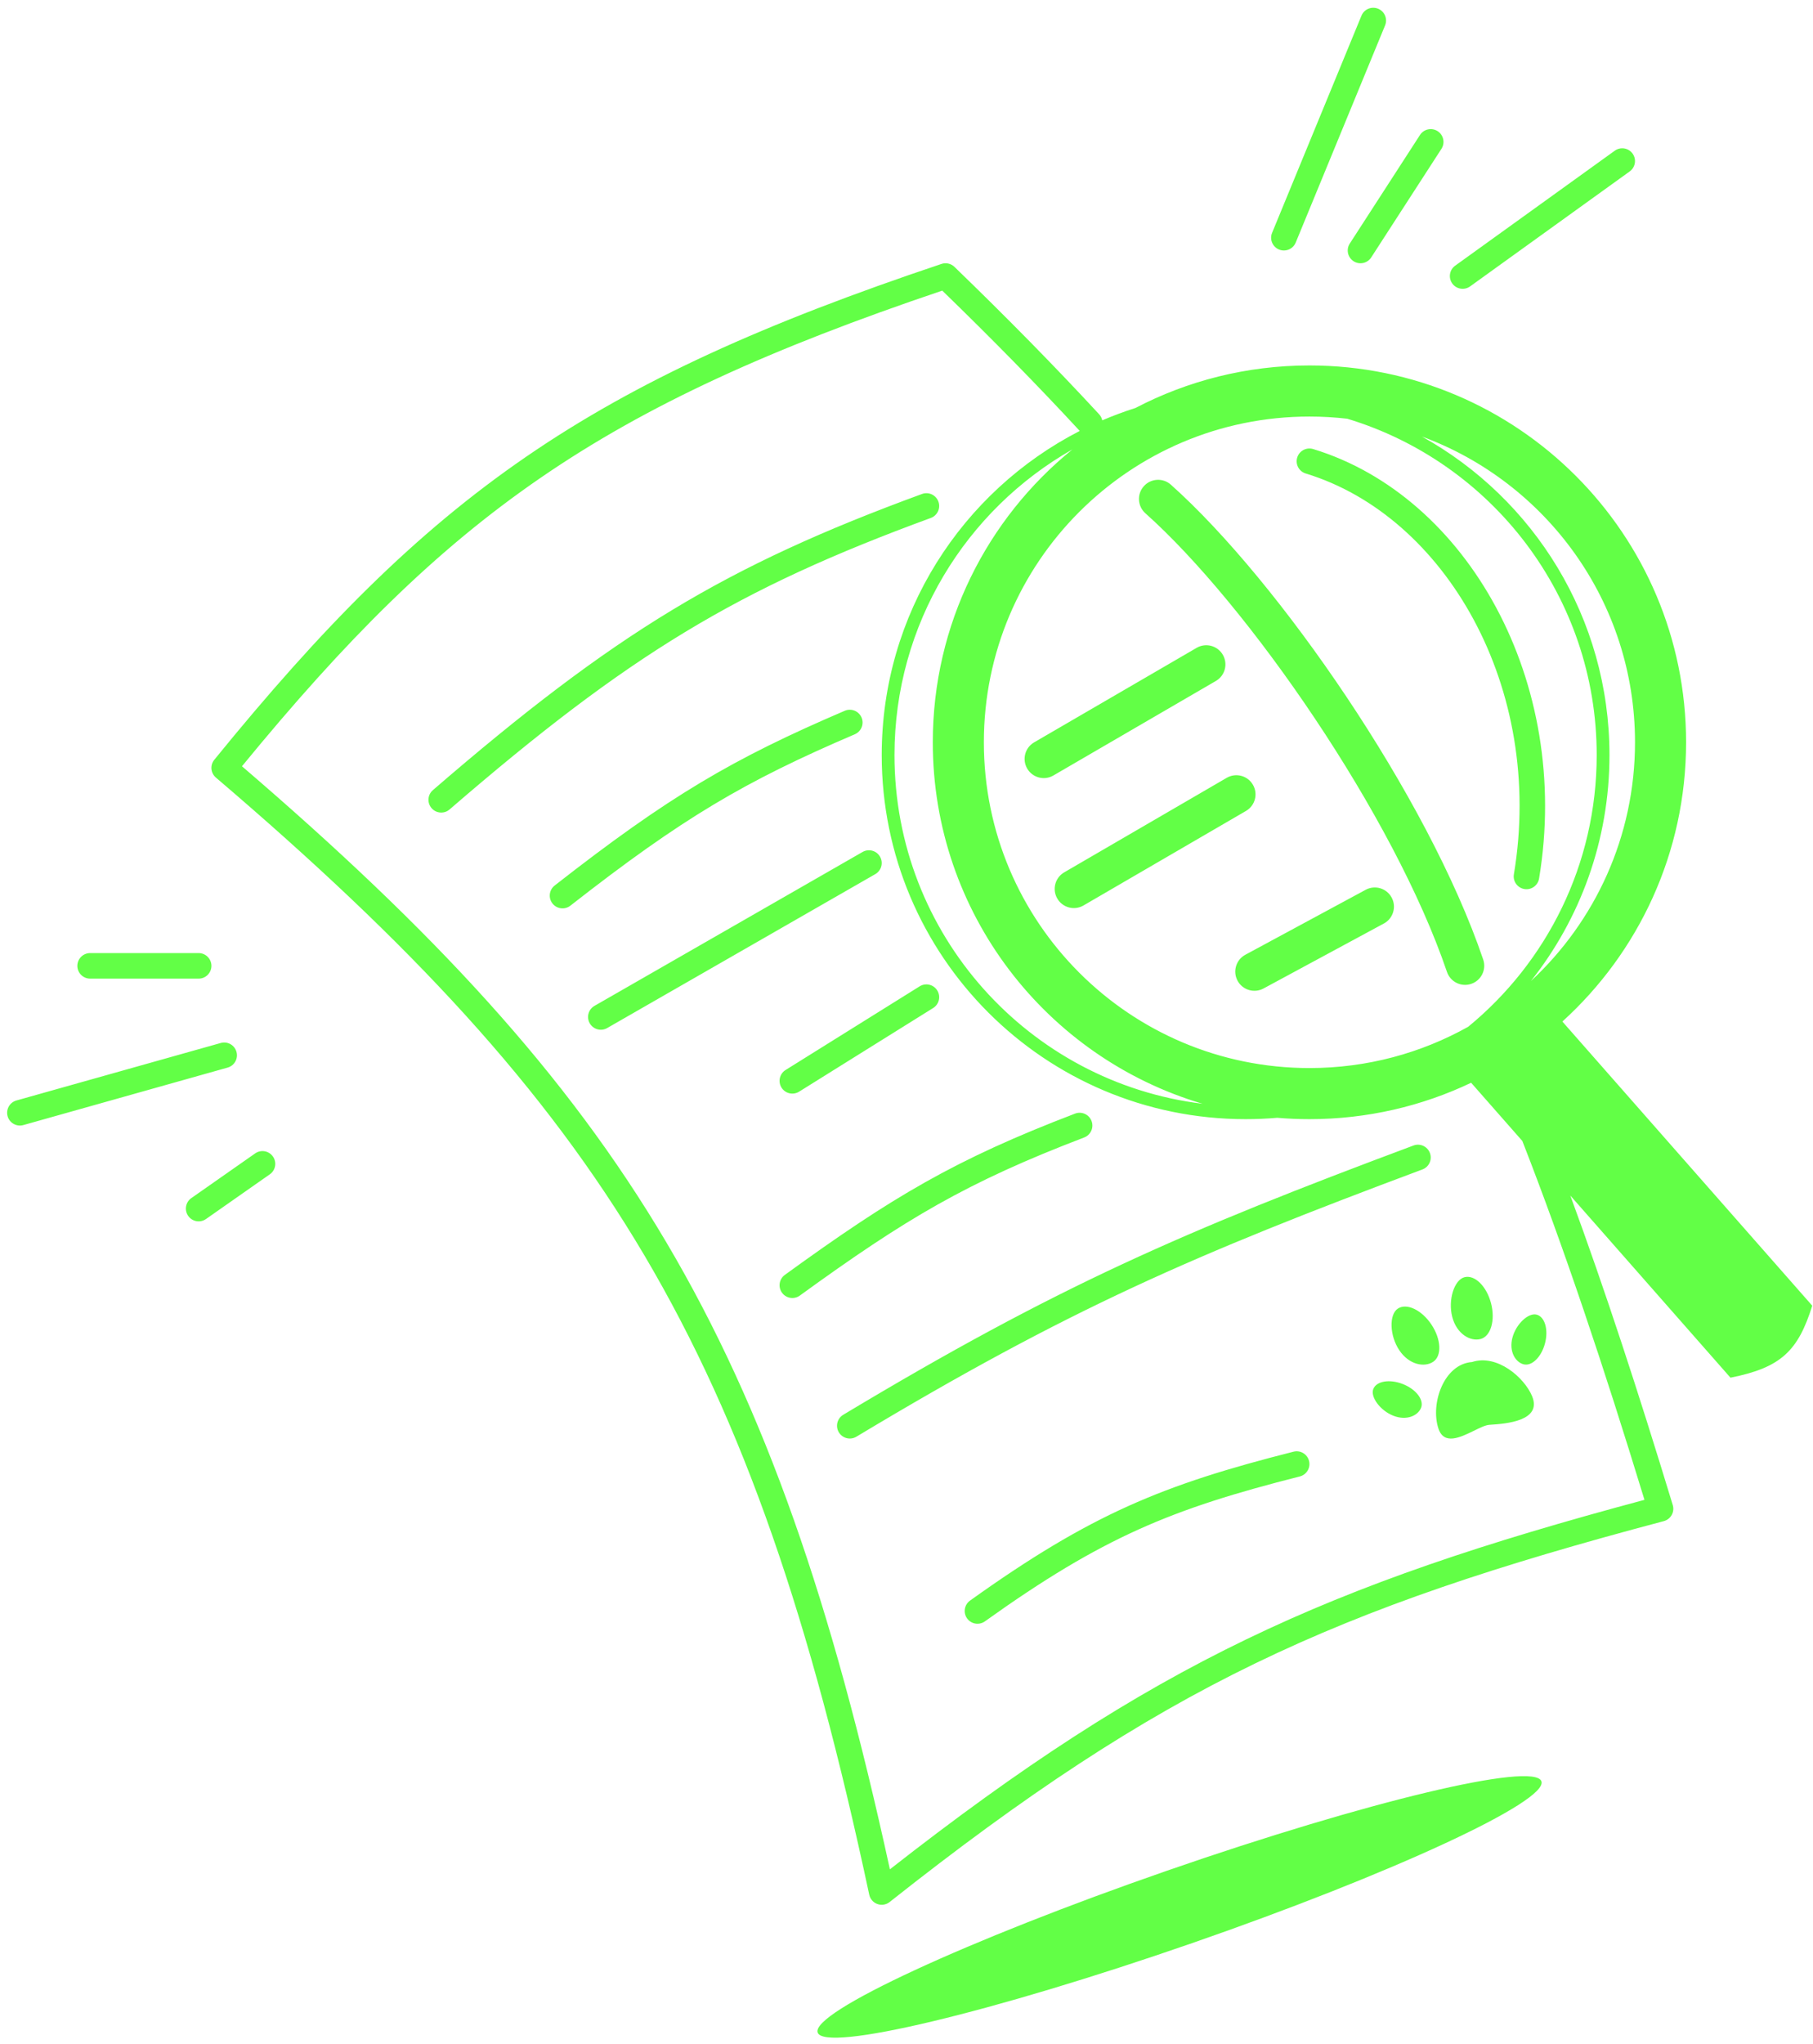 <svg xmlns="http://www.w3.org/2000/svg" width="142" height="160" viewBox="0 0 142 160" fill="none">
  <path fill-rule="evenodd" clip-rule="evenodd" d="M107.94 0.684C108.45 0.894 108.694 1.478 108.484 1.989L101.484 18.989C101.273 19.5 100.689 19.743 100.178 19.533C99.667 19.323 99.424 18.738 99.634 18.227L106.634 1.228C106.844 0.717 107.429 0.473 107.94 0.684ZM112.602 10.269C113.066 10.569 113.198 11.188 112.898 11.652L107.398 20.151C107.098 20.615 106.479 20.748 106.016 20.448C105.552 20.148 105.419 19.529 105.719 19.065L111.219 10.565C111.519 10.101 112.138 9.969 112.602 10.269ZM127.87 12.024C128.193 12.472 128.091 13.097 127.643 13.42L115.143 22.42C114.695 22.742 114.07 22.641 113.747 22.193C113.425 21.744 113.526 21.119 113.975 20.797L126.475 11.797C126.923 11.474 127.548 11.576 127.87 12.024ZM73.741 20.66C74.095 20.542 74.485 20.63 74.754 20.889C78.855 24.852 82.617 28.676 86.087 32.429C86.215 32.568 86.296 32.733 86.332 32.905C87.178 32.542 88.046 32.218 88.933 31.937C93.008 29.811 97.643 28.608 102.559 28.608C118.851 28.608 132.059 41.816 132.059 58.108C132.059 66.775 128.321 74.57 122.37 79.967L141.941 102.211C140.833 105.744 139.505 107.059 135.536 107.846L122.993 93.589C125.699 100.938 128.314 108.933 131.016 117.817C131.095 118.077 131.065 118.358 130.932 118.595C130.8 118.832 130.577 119.005 130.315 119.075C104.436 125.93 91.026 132.001 69.679 148.892C69.408 149.107 69.046 149.166 68.72 149.049C68.395 148.932 68.153 148.655 68.081 148.317C63.497 126.852 58.29 111.488 50.462 98.257C42.635 85.028 32.148 73.87 16.91 60.869C16.497 60.517 16.44 59.899 16.783 59.477C25.205 49.125 32.509 41.728 41.201 35.76C49.891 29.794 59.917 25.291 73.741 20.66ZM102.559 87.608C107.092 87.608 111.386 86.586 115.224 84.759L119.235 89.318C122.502 97.684 125.59 106.906 128.8 117.409C103.846 124.084 90.293 130.213 69.699 146.332C65.172 125.571 59.972 110.402 52.183 97.238C44.328 83.962 33.875 72.787 18.952 59.984C27.049 50.107 34.069 43.083 42.333 37.409C50.69 31.671 60.366 27.282 73.801 22.75C77.691 26.521 81.265 30.162 84.569 33.734C75.36 38.458 69.059 48.047 69.059 59.108C69.059 74.848 81.819 87.608 97.559 87.608C98.394 87.608 99.22 87.572 100.037 87.502C100.868 87.572 101.709 87.608 102.559 87.608ZM128.059 58.108C128.059 65.493 124.92 72.144 119.903 76.801C123.757 71.941 126.059 65.793 126.059 59.108C126.059 48.377 120.128 39.032 111.366 34.17C121.109 37.756 128.059 47.12 128.059 58.108ZM125.059 59.108C125.059 46.689 116.826 36.193 105.521 32.778C104.549 32.666 103.561 32.608 102.559 32.608C88.476 32.608 77.059 44.025 77.059 58.108C77.059 72.192 88.476 83.608 102.559 83.608C107.074 83.608 111.315 82.435 114.994 80.376C121.139 75.333 125.059 67.678 125.059 59.108ZM73.059 58.108C73.059 48.851 77.323 40.59 83.994 35.181C75.672 39.909 70.059 48.853 70.059 59.108C70.059 73.155 80.59 84.742 94.188 86.404C81.973 82.796 73.059 71.493 73.059 58.108ZM101.602 35.817C101.763 35.289 102.322 34.991 102.85 35.152C114.931 38.829 123.109 53.389 120.545 68.773C120.454 69.317 119.939 69.686 119.394 69.595C118.85 69.504 118.482 68.989 118.572 68.444C121.009 53.827 113.186 40.388 102.268 37.065C101.739 36.904 101.441 36.346 101.602 35.817ZM73.498 39.264C73.688 39.783 73.421 40.357 72.903 40.547C57.774 46.089 49.288 51.208 35.212 63.365C34.795 63.726 34.163 63.68 33.802 63.262C33.441 62.844 33.487 62.212 33.905 61.852C48.137 49.559 56.829 44.305 72.215 38.669C72.734 38.479 73.308 38.746 73.498 39.264ZM67.478 56.166C67.695 56.674 67.46 57.261 66.952 57.479C58.349 61.162 53.487 64.005 44.675 70.896C44.24 71.236 43.611 71.159 43.271 70.724C42.931 70.289 43.008 69.661 43.443 69.32C52.379 62.333 57.389 59.397 66.165 55.64C66.673 55.423 67.261 55.658 67.478 56.166ZM68.926 67.062C69.201 67.541 69.035 68.152 68.556 68.427L47.556 80.476C47.078 80.751 46.466 80.585 46.191 80.106C45.917 79.627 46.082 79.016 46.561 78.741L67.561 66.692C68.04 66.417 68.651 66.583 68.926 67.062ZM6.059 75.608C6.059 75.056 6.507 74.608 7.059 74.608H15.559C16.111 74.608 16.559 75.056 16.559 75.608C16.559 76.161 16.111 76.608 15.559 76.608H7.059C6.507 76.608 6.059 76.161 6.059 75.608ZM73.407 77.53C73.7 77.999 73.557 78.616 73.088 78.908L67.838 82.182L62.588 85.457C62.119 85.749 61.503 85.606 61.21 85.138C60.918 84.669 61.061 84.052 61.53 83.76L66.78 80.485L72.03 77.211C72.498 76.919 73.115 77.062 73.407 77.53ZM18.521 82.338C18.671 82.869 18.361 83.421 17.83 83.571L1.83 88.071C1.298 88.221 0.746 87.911 0.596 87.379C0.447 86.847 0.756 86.295 1.288 86.146L17.288 81.646C17.82 81.496 18.372 81.806 18.521 82.338ZM85.493 87.752C85.69 88.268 85.431 88.846 84.915 89.043C75.718 92.554 70.933 95.41 62.646 101.418C62.199 101.742 61.573 101.642 61.249 101.195C60.925 100.748 61.025 100.123 61.472 99.799C69.862 93.716 74.801 90.763 84.202 87.174C84.718 86.977 85.296 87.236 85.493 87.752ZM111.996 90.259C112.189 90.776 111.926 91.352 111.409 91.545C93.507 98.228 83.697 102.484 67.074 112.466C66.6 112.75 65.986 112.597 65.701 112.123C65.417 111.65 65.571 111.035 66.044 110.751C82.801 100.689 92.73 96.383 110.709 89.671C111.227 89.478 111.803 89.741 111.996 90.259ZM21.378 90.535C21.695 90.987 21.585 91.611 21.132 91.927L16.132 95.427C15.68 95.744 15.056 95.634 14.74 95.182C14.423 94.729 14.533 94.106 14.985 93.789L19.985 90.289C20.438 89.972 21.061 90.082 21.378 90.535ZM102.528 114.363C102.664 114.898 102.34 115.442 101.804 115.578C91.782 118.115 86.37 120.324 77.14 126.922C76.691 127.243 76.067 127.139 75.745 126.69C75.424 126.241 75.528 125.616 75.977 125.295C85.433 118.535 91.079 116.229 101.313 113.639C101.849 113.503 102.393 113.827 102.528 114.363ZM111.304 110.203C111.06 110.823 110.164 111.232 109.131 110.825C108.098 110.418 107.318 109.351 107.562 108.731C107.806 108.111 108.842 107.938 109.875 108.345C110.908 108.751 111.548 109.583 111.304 110.203ZM118.458 104.713C118.175 105.786 118.685 106.628 119.329 106.798C119.973 106.968 120.725 106.236 121.008 105.162C121.292 104.089 121 103.081 120.355 102.911C119.711 102.741 118.742 103.639 118.458 104.713ZM112.253 106.601C111.563 107.061 110.359 106.841 109.594 105.692C108.828 104.542 108.792 102.899 109.481 102.44C110.171 101.981 111.35 102.54 112.116 103.689C112.881 104.838 112.942 106.142 112.253 106.601ZM113.745 103.09C114.092 104.426 115.158 105.028 115.96 104.82C116.762 104.612 117.13 103.36 116.784 102.023C116.437 100.687 115.505 99.772 114.704 99.98C113.902 100.188 113.398 101.753 113.745 103.09ZM119.998 109.291C120.812 111.252 117.89 111.451 116.776 111.527L116.65 111.536C116.348 111.557 115.92 111.766 115.453 111.995C114.377 112.52 113.094 113.147 112.66 111.822C112.019 109.862 113.092 106.778 115.296 106.62C117.255 105.979 119.392 107.831 119.998 109.291ZM93.368 152.11C109.021 146.679 121.271 141.008 120.728 139.442C120.185 137.877 107.055 141.011 91.402 146.441C75.748 151.872 63.499 157.543 64.042 159.109C64.585 160.674 77.715 157.54 93.368 152.11ZM91.705 37.94C91.087 37.389 90.138 37.443 89.587 38.062C89.036 38.68 89.091 39.628 89.709 40.179C93.694 43.731 98.563 49.631 102.976 56.23C107.387 62.825 111.266 70.005 113.33 76.08C113.596 76.864 114.448 77.284 115.232 77.017C116.017 76.751 116.437 75.899 116.17 75.115C113.991 68.702 109.962 61.279 105.47 54.562C100.979 47.847 95.949 41.722 91.705 37.94ZM95.232 53.306C95.949 52.89 96.192 51.972 95.775 51.256C95.359 50.54 94.441 50.297 93.725 50.713L80.996 58.113C80.28 58.529 80.037 59.447 80.453 60.164C80.87 60.88 81.788 61.123 82.504 60.706L95.232 53.306ZM97.59 63.481C98.306 63.065 98.549 62.147 98.132 61.431C97.716 60.715 96.798 60.471 96.082 60.888L83.353 68.288C82.637 68.704 82.394 69.622 82.81 70.339C83.227 71.055 84.145 71.298 84.861 70.882L97.59 63.481ZM108.391 72.292C109.12 71.899 109.392 70.989 108.999 70.26C108.605 69.531 107.695 69.259 106.966 69.652L97.538 74.74C96.809 75.133 96.537 76.043 96.93 76.772C97.323 77.501 98.233 77.773 98.962 77.38L108.391 72.292Z" fill="#62FF46"/>
</svg>

